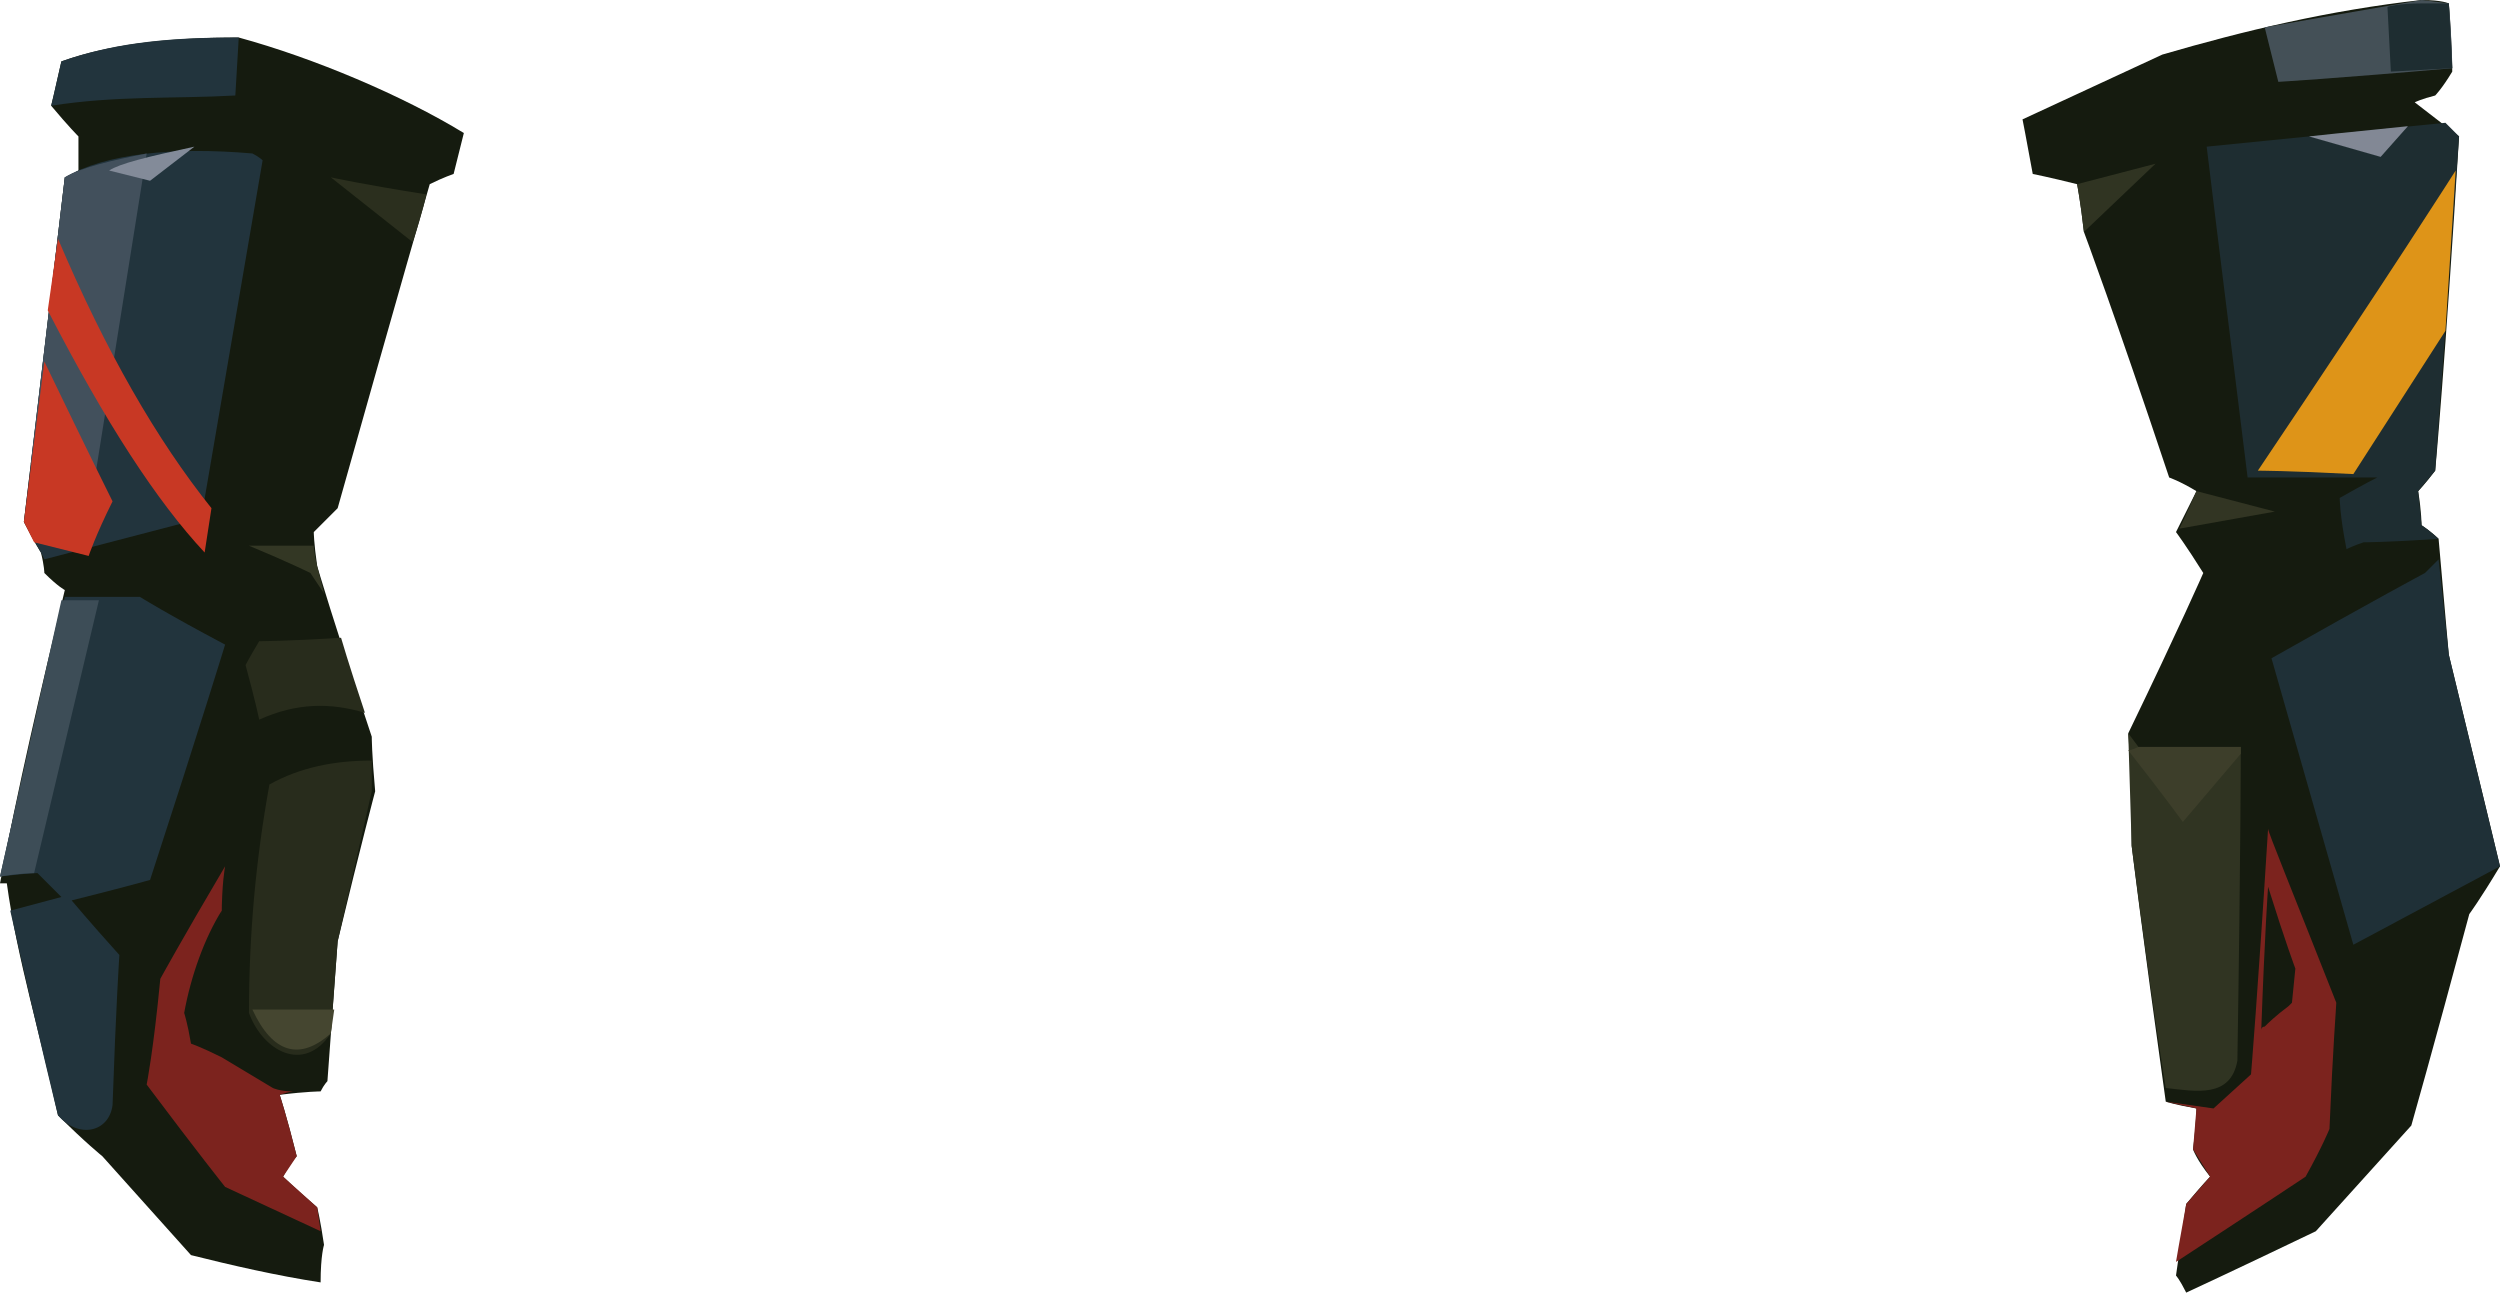 <?xml version="1.0" encoding="UTF-8" standalone="no"?>
<svg
   width="733"
   height="379"
   viewBox="0 0 733 379"
   version="1.1"
   id="svg35"
   sodipodi:docname="cb-layer-1064.svg"
   xmlns:inkscape="http://www.inkscape.org/namespaces/inkscape"
   xmlns:sodipodi="http://sodipodi.sourceforge.net/DTD/sodipodi-0.dtd"
   xmlns="http://www.w3.org/2000/svg"
   xmlns:svg="http://www.w3.org/2000/svg">
  <sodipodi:namedview
     id="namedview37"
     pagecolor="#ffffff"
     bordercolor="#666666"
     borderopacity="1.0"
     inkscape:pageshadow="2"
     inkscape:pageopacity="0.0"
     inkscape:pagecheckerboard="0" />
  <defs
     id="defs2" />
  <g
     id="id-90571">
    <g
       transform="translate(0,11)"
       id="id-90572">
      <path
         d="m 18,7 c -2,9 -3,13 -3,13 5,6 8,9 8,9 0,7 0,10 0,10 -3,2 -4,2 -4,2 -8,68 -12,101 -12,101 3,6 5,9 5,9 1,4 1,6 1,6 4,4 6,5 6,5 -7,29 -14,59 -19,86 1,0 2,0 2,0 3,22 10,45 15,68 8,8 13,12 13,12 17,19 26,29 26,29 12,3 25,6 38,8 0,-8 1,-11 1,-11 -1,-7 -2,-11 -2,-11 -7,-6 -10,-9 -10,-9 2,-4 4,-6 4,-6 -3,-12 -5,-18 -5,-18 8,-1 12,-1 12,-1 1,-2 2,-3 2,-3 2,-27 3,-41 3,-41 7,-29 11,-44 11,-44 -1,-11 -1,-16 -1,-16 -11,-33 -16,-50 -16,-50 -1,-7 -1,-10 -1,-10 5,-5 7,-7 7,-7 18,-64 27,-95 27,-95 4,-2 7,-3 7,-3 2,-8 3,-12 3,-12 C 118,17 92,6 70,0 49,0 32,2 18,7 Z"
         fill="#151b0f"
         id="id-90573" />
      <path
         d="M 15,20 C 34,17 51,18 69,17 L 70,0 C 52,0 35,1 18,7 16,16 15,20 15,20 Z"
         fill="#22343d"
         id="id-90574" />
      <path
         d="m 19,41 c 12,-7 32,-9 55,-7 2,1 3,2 3,2 -12,70 -18,105 -18,105 l -46,12 -1,-2 -5,-9 C 15,75 19,41 19,41 Z"
         fill="#22343d"
         id="id-90575" />
      <path
         d="M 43,34 28,128 9,125 19,41 c 5,-3 14,-5 24,-7 z"
         fill="#42505c"
         id="id-90576" />
      <path
         d="m 32,39 c 8,2 12,3 12,3 L 57,32 c -14,3 -22,5 -25,7 z"
         fill="#838b99"
         id="id-90577" />
      <path
         d="m 17,59 c -2,14 -3,21 -3,21 17,33 32,56 46,71 l 2,-13 C 46,118 31,92 17,59 Z"
         fill="#c83824"
         id="id-90578" />
      <path
         d="m 13,95 c 13,27 20,41 20,41 -5,10 -7,16 -7,16 l -16,-4 -3,-6 c 4,-31 6,-47 6,-47 z"
         fill="#c83824"
         id="id-90579" />
      <path
         d="M 125,46 C 106,43 97,41 97,41 l 24,19 c 3,-9 4,-14 4,-14 z"
         fill="#2b2f1e"
         id="id-90580" />
      <path
         d="m 92,149 c -13,0 -19,0 -19,0 12,5 18,8 18,8 l 4,6 -2,-8 c -1,-4 -1,-6 -1,-6 z"
         fill="#333724"
         id="id-90581" />
      <path
         d="m 100,176 c -16,1 -24,1 -24,1 -3,5 -4,7 -4,7 3,11 4,16 4,16 11,-5 21,-5 31,-2 -5,-15 -7,-22 -7,-22 z"
         fill="#282c1c"
         id="id-90582" />
      <path
         d="m 109,212 c -11,0 -21,2 -30,7 -4,22 -6,44 -6,67 4,11 16,18 24,6 l 2,-27 10,-44 c 0,-6 0,-9 0,-9 z"
         fill="#282c1c"
         id="id-90583" />
      <path
         d="m 74,285 h 24 l -1,7 c -9,8 -17,6 -23,-7 z"
         fill="#454630"
         id="id-90584" />
      <path
         d="m 66,243 c 0,0 -1,5 -1,15 0,-1 0,-2 0,-2 -5,8 -9,19 -11,30 0,0 1,3 2,9 0,0 3,1 9,4 0,0 0,0 0,0 v 0 c 0,0 0,0 0,0 l 15,9 c 0,0 2,1 6,1 0,0 -1,0 -4,1 0,0 2,6 5,18 v 0 l -4,6 10,9 1,7 -28,-13 c 0,0 -8,-10 -23,-30 0,0 2,-10 4,-31 0,0 6,-11 19,-33 z"
         fill="#7c231e"
         id="id-90585" />
      <path
         d="m 17,316 c 6,7 15,5 16,-3 1,-29 2,-44 2,-44 -9,-10 -14,-16 -14,-16 16,-4 23,-6 23,-6 C 59,201 66,178 66,178 49,169 41,164 41,164 H 19 C 6,219 0,246 0,246 c 8,-1 11,-1 11,-1 5,5 7,7 7,7 l -15,4 c 9,40 14,60 14,60 z"
         fill="#22343d"
         id="id-90586" />
      <path
         d="M 10,245 29,165 H 18 L 0,246 c 6,-1 10,-1 10,-1 z"
         fill="#3d4d57"
         id="id-90587" />
    </g>
    <g
       transform="translate(593)"
       id="id-90588">
      <path
         d="m 48,379 c -2,-4 -3,-5 -3,-5 2,-14 3,-21 3,-21 5,-6 7,-8 7,-8 -4,-5 -5,-8 -5,-8 1,-8 1,-12 1,-12 -6,-1 -9,-2 -9,-2 -7,-50 -10,-75 -10,-75 0,-22 -1,-33 -1,-33 15,-31 22,-47 22,-47 -5,-8 -8,-12 -8,-12 4,-8 6,-12 6,-12 -5,-3 -8,-4 -8,-4 C 27,92 18,68 18,68 17,59 16,54 16,54 8,52 3,51 3,51 1,40 0,35 0,35 28,22 41,16 41,16 65,9 90,3 117,0 c 6,0 8,1 8,1 1,13 1,20 1,20 -3,5 -5,7 -5,7 -4,1 -6,2 -6,2 9,7 13,10 13,10 -4,66 -7,98 -7,98 -3,4 -5,6 -5,6 1,6 1,10 1,10 3,2 5,4 5,4 2,23 3,34 3,34 10,41 15,62 15,62 -6,10 -9,14 -9,14 -11,41 -17,62 -17,62 l -28,31 c -25,12 -38,18 -38,18 z"
         fill="#151b0f"
         id="id-90589" />
      <path
         d="m 72,243 v 0 c 0,1 7,18 20,51 v 0 0 c 0,1 -1,13 -2,37 0,0 -2,5 -7,14 0,0 -12,8 -38,25 0,0 1,-6 3,-17 v 0 l 7,-8 -5,-8 1,-12 -9,-2 14,2 11,-10 c 0,0 2,-24 5,-72 z m 0,17 c 0,0 -1,14 -2,42 0,0 0,-1 1,-1 v 0 c 1,-1 3,-3 7,-6 l 1,-1 c 0,0 0,0 0,0 v 0 l 1,-10 c 0,0 -3,-8 -8,-24 z"
         fill="#7c231e"
         id="path21" />
      <path
         d="m 42,319 c 9,1 19,3 21,-8 1,-62 1,-92 1,-92 H 34 l -3,-4 1,33 c 6,47 10,71 10,71 z"
         fill="#303422"
         id="id-90591" />
      <path
         d="m 31,220 c 11,14 16,21 16,21 l 17,-20 v -2 H 34 c -2,1 -3,1 -3,1 z"
         fill="#3d3e2a"
         id="id-90592" />
      <path
         d="m 140,254 c -28,15 -43,23 -43,23 -16,-56 -24,-84 -24,-84 30,-17 45,-25 45,-25 l 4,-4 3,28 z"
         fill="#1f3037"
         id="id-90593" />
      <path
         d="m 122,158 c -15,1 -22,1 -22,1 -3,1 -5,2 -5,2 -2,-10 -2,-15 -2,-15 7,-4 11,-6 11,-6 -25,0 -38,0 -38,0 C 58,76 54,43 54,43 l 70,-7 4,4 -7,98 -5,6 1,10 c 3,2 5,4 5,4 z"
         fill="#1e2d31"
         id="id-90594" />
      <path
         d="m 46,155 28,-5 -23,-6 c -3,7 -5,11 -5,11 z"
         fill="#323523"
         id="id-90595" />
      <path
         d="M 16,54 39,48 18,68 C 17,59 16,54 16,54 Z"
         fill="#303422"
         id="id-90596" />
      <path
         d="m 84,40 c 14,4 21,6 21,6 l 8,-9 c -20,2 -29,3 -29,3 z"
         fill="#828895"
         id="id-90597" />
      <path
         d="m 126,20 c -34,3 -51,4 -51,4 l -4,-16 46,-8 8,1 c 1,12 1,19 1,19 z"
         fill="#445057"
         id="id-90598" />
      <path
         d="m 107,2 1,19 18,-1 -1,-19 h -8 c -7,0 -10,1 -10,1 z"
         fill="#1e2d31"
         id="id-90599" />
      <path
         d="m 97,139 c -19,-1 -28,-1 -28,-1 39,-58 58,-88 58,-88 l -3,47 c -18,28 -27,42 -27,42 z"
         fill="#de9418"
         id="id-90600" />
    </g>
  </g>
</svg>
